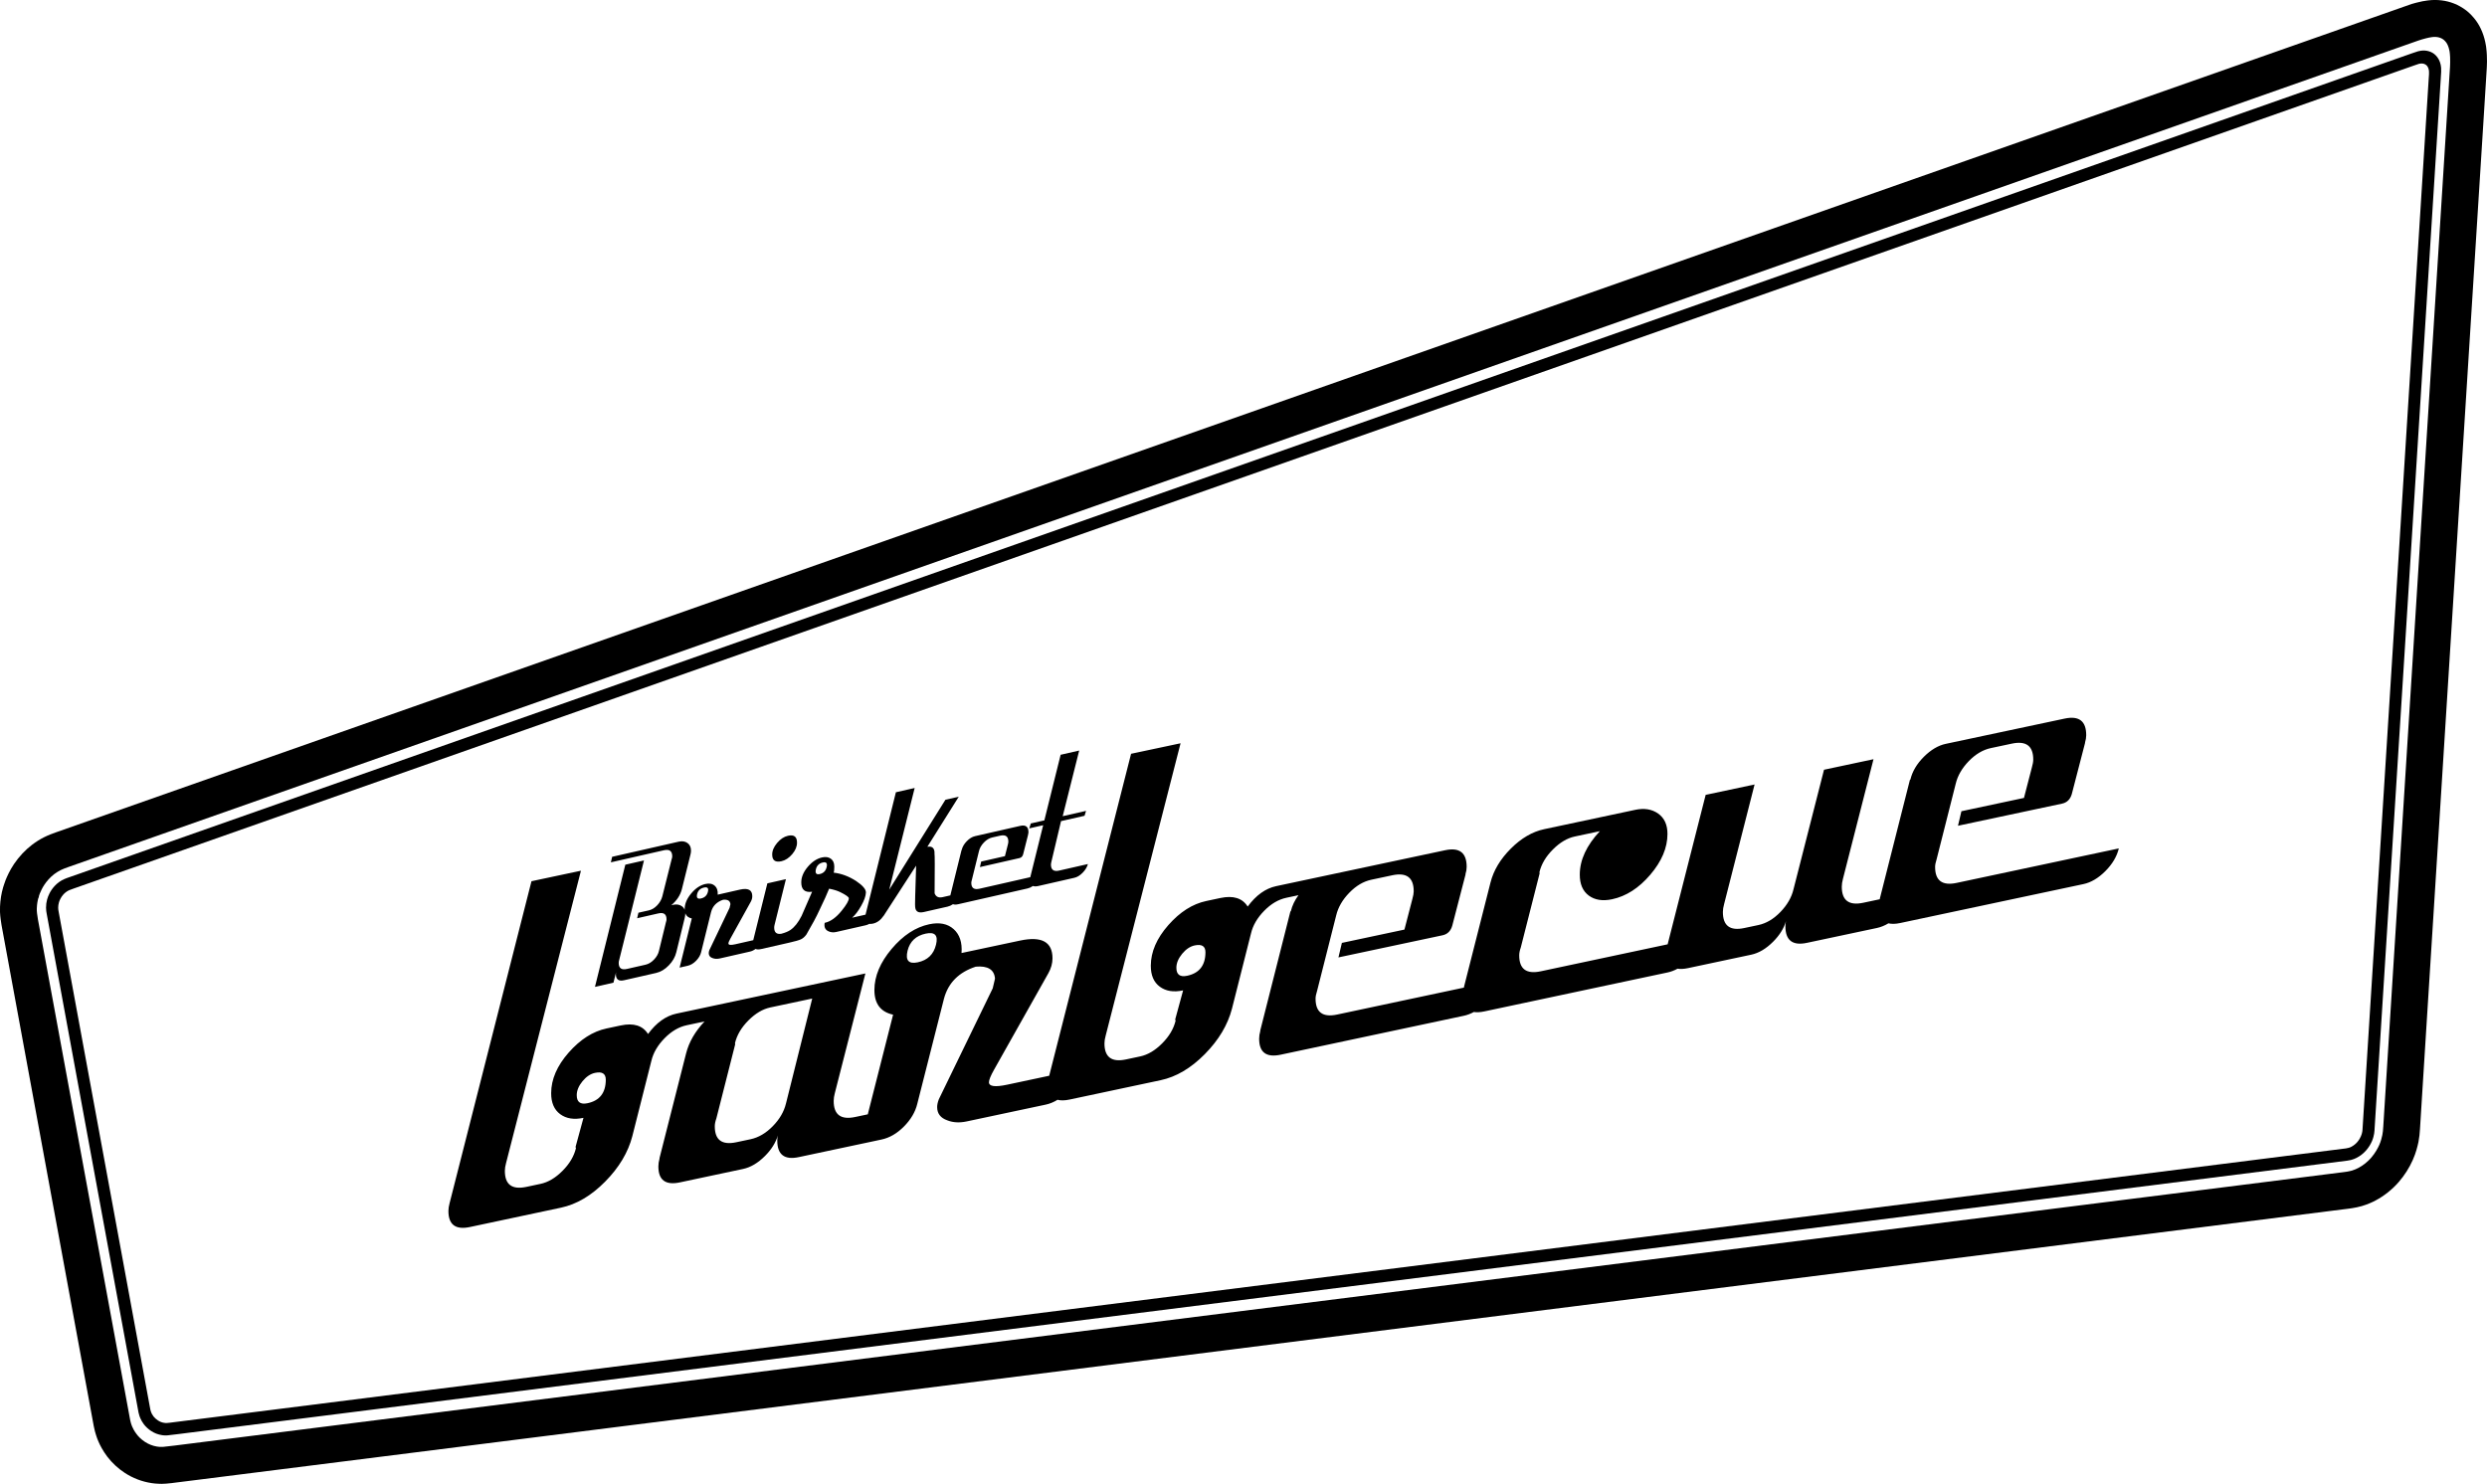 <svg xmlns="http://www.w3.org/2000/svg" width="283.465" height="169.156" viewBox="0 0 283.465 169.156">
  <path d="M73.396 98.09l-2.123.483-3.46 13.928 2.107-.478.298-1.193c-.015.072-.022.142-.022.21 0 .613.315.847.938.705l.906-.206 2.735-.623c.527-.12 1.01-.408 1.45-.864.445-.457.73-.958.86-1.5l.952-3.892c.046-.193.07-.356.07-.49v-.06c.114.317.362.512.742.59l-1.39 5.606.918-.21c.348-.078.67-.27.968-.577.3-.308.488-.636.57-.983l1.13-4.558c.178-.69.634-1.158 1.37-1.408.525-.054.8.113.837.504l-.098.42-2.304 4.82c-.046.13-.07.24-.07.34 0 .28.148.473.444.57.246.093.524.105.837.033l.618-.14 2.805-.64c.217-.048.428-.15.634-.3.152.07.36.075.62.015l2.556-.58.72-.165c.62-.14 1.043-.262 1.266-.363.22-.1.428-.278.624-.538.67-1.15 1.16-2.062 1.47-2.747.54-1.115.916-1.948 1.128-2.492.51.1.928.228 1.256.387.642.317.97.548.988.695.016.26-.254.737-.81 1.425-.623.773-1.256 1.23-1.896 1.377l-.045.01c-.08.45.042.76.37.933.28.15.592.188.937.11l3.373-.767c.14-.032.276-.085.41-.16-.228-.03-.372-.164-.44-.39.068.226.212.36.44.39.12.017.263.007.427-.03.474-.11.876-.408 1.203-.896.034-.023.066-.073.1-.145l3.605-5.566c-.107 3.12-.145 4.685-.113 4.695.037.537.365.735.988.594l1.33-.303 1.377-.312c.214-.05.418-.14.616-.278.15.058.346.06.59.003l1.627-.37 6.3-1.433c.202-.046.4-.138.596-.276.154.06.357.06.61.002l4.11-.936c.328-.074.643-.266.945-.575.305-.31.506-.64.602-.994l-3.273.745c-.624.142-.937-.085-.94-.68 0-.08.018-.193.053-.334l1.096-4.622 2.68-.61.172-.56-2.662.606 1.88-7.483-2.116.482-1.855 7.478-1.547.352-.173.56 1.585-.36-1.47 5.924-5.785 1.315c-.623.143-.937-.08-.938-.675 0-.082.022-.195.066-.338l.807-3.262c.078-.35.266-.68.56-.99.294-.307.61-.5.954-.577l.905-.206c.62-.14.932.086.933.68 0 .083-.02.195-.056.336l-.335 1.32-2.706.615-.144.63 4.502-1.025c.214-.048.352-.188.42-.418l.56-2.213v-.025c.032-.108.05-.212.05-.31-.003-.613-.317-.848-.94-.706l-5.143 1.17c-.33.075-.645.267-.948.577-.302.31-.495.64-.576.988l-.024.032-1.267 5.13v.025l-.887.202c-.46.104-.763-.043-.913-.437.027-2.954.023-4.454-.01-4.494.032-.638-.24-.907-.816-.81l3.58-5.708c-.506.115-1.015.23-1.52.346l-6.406 10.252 2.9-11.592-.516.117-1.624.37-3.46 13.953-1.53.347c.346-.294.69-.743 1.034-1.353.342-.606.522-1.11.538-1.513.014-.368-.365-.813-1.136-1.33-.824-.526-1.67-.84-2.54-.94.05-.127.074-.355.073-.686 0-.413-.133-.716-.397-.904-.264-.19-.6-.235-1.01-.142-.59.135-1.13.493-1.622 1.076-.493.583-.737 1.173-.736 1.77.002.828.413 1.18 1.235 1.062-.7 1.633-1.1 2.55-1.2 2.757-.376.747-.802 1.282-1.276 1.606-.25.168-.595.31-1.035.428-.54.084-.81-.15-.81-.703 0-.1.014-.212.048-.335l1.29-5.188-2.117.48-1.608 6.478-2.042.464c-.526.12-.787.09-.788-.094 0-.097.072-.28.22-.546l2.328-4.206c.113-.207.173-.42.172-.636-.002-.71-.472-.96-1.406-.748l-2.535.577c.03-.452-.084-.794-.348-1.025-.265-.228-.618-.293-1.06-.193-.59.135-1.132.496-1.622 1.09-.49.59-.738 1.184-.736 1.78 0 .028 0 .055.002.082-.066-.177-.177-.32-.334-.428-.27-.186-.604-.235-1-.146l-.195.045c.622-.523 1.023-1.128 1.203-1.813l.974-3.916c.05-.194.074-.357.073-.49 0-.398-.138-.693-.41-.88-.27-.188-.6-.238-.996-.148l-7.583 1.725-.145.63 6.054-1.378c.624-.142.937.09.94.693 0 .103-.025.216-.072.345l-1.056 4.213c-.096.372-.29.712-.58 1.02-.293.31-.61.5-.95.58l-1.196.27-.145.63 2.412-.55c.625-.14.936.084.937.678 0 .082-.022.195-.07.336l-.795 3.264c-.08.352-.27.68-.567.99-.295.306-.615.5-.96.578l-2.12.483c-.627.142-.938-.085-.94-.687 0-.097.018-.21.055-.333l2.826-11.345zm19.597 1.018c.1-.43.36-.69.786-.786.394-.09.54.078.445.505-.098.446-.36.717-.786.813-.395.09-.543-.087-.447-.532zm-13.537 2.82c.098-.404.36-.655.786-.75.395-.09.544.065.446.47-.1.42-.36.677-.786.774-.395.09-.542-.075-.446-.495z"/>
  <path d="M89.075 98.175c.445-.1.85-.37 1.218-.798.37-.433.552-.873.55-1.32 0-.678-.347-.937-1.035-.78-.444.1-.854.37-1.23.813-.377.442-.565.885-.563 1.33 0 .665.355.915 1.06.755z"/>
  <path d="M220.56 98.822c0-.217.058-.514.177-.887l2.172-8.584c.217-.92.716-1.783 1.49-2.585.776-.8 1.617-1.295 2.52-1.487l2.386-.507c1.633-.346 2.448.264 2.442 1.834 0 .22-.054.513-.158.885l-.9 3.47-7.13 1.517-.39 1.655 11.864-2.522c.56-.12.93-.483 1.107-1.087l1.51-5.824.002-.066c.085-.28.13-.552.132-.814.006-1.618-.814-2.252-2.457-1.903l-13.552 2.88c-.865.184-1.697.678-2.5 1.48-.802.806-1.313 1.668-1.53 2.588-.045.01-.065.037-.066.08l-3.42 13.5v.065l-1.88.4c-1.642.35-2.46-.263-2.454-1.838 0-.262.044-.554.13-.88l3.484-13.644-5.64 1.2-3.478 13.627c-.218.923-.716 1.787-1.49 2.588-.774.802-1.613 1.298-2.513 1.49l-1.61.34c-1.632.348-2.442-.265-2.436-1.838 0-.262.047-.554.137-.88l3.475-13.646-5.574 1.184-4.335 17.037-14.46 3.075c-1.645.35-2.462-.26-2.457-1.828 0-.26.062-.554.18-.887l2.148-8.452-.025-.126c.22-.923.73-1.787 1.533-2.592.8-.802 1.633-1.297 2.498-1.48l2.856-.608c-1.52 1.633-2.28 3.278-2.287 4.94-.005 1.093.34 1.89 1.027 2.402.69.508 1.574.648 2.656.418 1.6-.34 3.05-1.27 4.35-2.793 1.303-1.523 1.957-3.07 1.962-4.642.004-1.048-.35-1.827-1.06-2.33-.714-.504-1.587-.646-2.625-.425-.388.083-.67.142-.842.18l-9.53 2.025c-1.343.285-2.608 1.025-3.8 2.215-1.193 1.196-1.965 2.483-2.314 3.867l-3.024 11.91v.066l-14.46 3.073c-1.643.348-2.46-.26-2.455-1.83 0-.216.06-.513.178-.885l2.172-8.584c.218-.922.714-1.783 1.492-2.585.775-.8 1.614-1.295 2.516-1.487l2.386-.507c1.632-.346 2.447.264 2.442 1.834 0 .22-.052.512-.156.884l-.9 3.473-7.13 1.517-.393 1.655 11.867-2.523c.56-.12.93-.483 1.105-1.087l1.51-5.824v-.066c.088-.28.132-.552.133-.814.005-1.618-.812-2.253-2.455-1.904l-13.552 2.88-5.706 1.214c-1.212.258-2.293 1.034-3.247 2.327-.602-.962-1.64-1.288-3.108-.976l-1.62.345c-1.557.33-2.998 1.25-4.32 2.752-1.324 1.505-1.987 3.044-1.993 4.616-.004 1.092.337 1.893 1.028 2.4.688.51 1.572.65 2.654.42l-.904 3.324.05.12c-.22.926-.73 1.79-1.532 2.595-.803.808-1.637 1.303-2.5 1.486l-1.62.344c-1.645.35-2.463-.262-2.457-1.835 0-.262.047-.556.138-.88l8.535-33.325-5.64 1.198-9.332 36.703-4.796 1.02c-1.384.294-2.074.2-2.072-.28 0-.262.195-.74.586-1.436l6.197-11.01c.303-.547.457-1.103.46-1.67.006-1.88-1.225-2.558-3.688-2.035l-6.68 1.42c.09-1.198-.208-2.106-.896-2.723-.69-.618-1.618-.804-2.787-.555-1.555.33-2.984 1.266-4.285 2.81-1.3 1.543-1.956 3.1-1.962 4.675-.005 1.573.706 2.512 2.13 2.822L98.91 127.03l-1.433.303c-1.643.35-2.46-.262-2.454-1.838 0-.262.044-.553.13-.88l3.483-13.644-14.33 3.047-7.197 1.53c-1.213.258-2.294 1.034-3.248 2.327-.602-.962-1.64-1.288-3.108-.976l-1.62.344c-1.556.33-2.997 1.25-4.32 2.752-1.323 1.505-1.987 3.044-1.992 4.617-.004 1.092.34 1.893 1.028 2.4.688.51 1.572.65 2.654.42l-.904 3.324.05.12c-.22.927-.73 1.79-1.532 2.595-.802.807-1.636 1.302-2.5 1.485L60 135.3c-1.645.35-2.462-.263-2.456-1.835 0-.262.046-.557.137-.88l8.535-33.326-1.398.296-4.24.902-9.334 36.703c-.088.324-.132.618-.133.88-.005 1.573.812 2.185 2.458 1.835l10.373-2.205c1.774-.377 3.452-1.365 5.034-2.97 1.583-1.602 2.613-3.327 3.095-5.177l2.17-8.583c.217-.92.718-1.78 1.5-2.578.78-.798 1.622-1.295 2.53-1.488l2.035-.432c-1.08 1.136-1.78 2.353-2.11 3.657l-3.023 11.91v.064c-.09.324-.132.618-.133.88-.007 1.573.81 2.185 2.454 1.835l7.197-1.53c.866-.184 1.698-.676 2.503-1.482.728-.73 1.217-1.51 1.465-2.337-.044.195-.066.383-.066.568-.006 1.618.81 2.25 2.454 1.9l7.003-1.488.972-.206 1.45-.31c.918-.194 1.77-.69 2.56-1.487.787-.797 1.29-1.652 1.513-2.568l3.045-11.994c.48-1.807 1.69-3.026 3.627-3.657 1.378-.12 2.11.336 2.19 1.367l-.26 1.103-6.136 12.637c-.13.332-.196.63-.197.893-.002.744.385 1.25 1.16 1.52.648.257 1.382.297 2.203.123l9.012-1.916c.458-.097.908-.28 1.348-.552.366.1.825.09 1.377-.027l10.374-2.205c1.772-.377 3.45-1.366 5.033-2.97 1.582-1.602 2.612-3.327 3.095-5.177l2.17-8.584c.217-.92.72-1.78 1.5-2.577.78-.798 1.623-1.295 2.53-1.488l1.382-.294c-.428.58-.717 1.187-.87 1.822-.04.01-.064.037-.064.08l-3.416 13.5v.065c-.09.323-.132.617-.133.88-.006 1.572.812 2.184 2.455 1.835l20.878-4.438c.386-.082.766-.226 1.14-.43.332.054.73.032 1.196-.067l17.777-3.78 3.104-.658c.385-.082.764-.225 1.137-.43.334.054.733.033 1.197-.066l7.198-1.53c.865-.184 1.696-.675 2.5-1.48.73-.73 1.218-1.51 1.466-2.338-.042.193-.064.382-.065.566-.005 1.618.812 2.25 2.455 1.9l7.975-1.694c.446-.095.883-.272 1.313-.53.36.09.81.08 1.347-.035l20.88-4.438c.863-.184 1.696-.676 2.5-1.48.8-.804 1.31-1.665 1.53-2.586l-18.48 3.93c-1.644.35-2.46-.26-2.456-1.828zm-153.594 26.94c-.823.175-1.233-.133-1.23-.92.002-.524.22-1.05.653-1.58.434-.527.91-.848 1.43-.958.82-.174 1.23.09 1.228.787-.005 1.488-.7 2.38-2.082 2.672zm22.615.04c-.22.922-.72 1.782-1.5 2.58-.78.797-1.625 1.294-2.532 1.487l-1.623.344c-1.643.35-2.46-.26-2.455-1.828 0-.26.06-.554.18-.887l2.145-8.453-.024-.126c.218-.92.727-1.785 1.527-2.59.8-.802 1.63-1.295 2.49-1.48l4.786-1.016-2.992 11.97zm17.105-18.113c-.266 1.106-.958 1.774-2.083 2.013-1.037.22-1.424-.218-1.16-1.324.262-1.062.954-1.71 2.08-1.95 1.038-.22 1.426.198 1.163 1.26zm28.626 3.545c-.822.175-1.232-.133-1.23-.92.003-.524.222-1.05.654-1.58.436-.527.913-.848 1.43-.958.82-.174 1.232.088 1.23.787-.006 1.487-.702 2.377-2.083 2.67z"/>
  <path d="M277.818 6.54c-.23-.32-.498-.492-.66-.568-.043-.023-.084-.043-.122-.06l-.197-.068c-.282-.087-.59-.108-.917-.062-.1.014-.198.034-.31.062-.217.062-.428.137-.633.21-.115.042-.23.083-.355.125L7.945 99.982c-.364.124-.817.28-1.197.56-.414.295-.7.65-.866.892-.207.3-.323.578-.405.776l-.012.033c-.063.19-.094.294-.097.302-.08.288-.12.593-.12.926-.005.264.04.508.08.724l10.452 56.778.023.104c.02.094.043.2.092.338l.02.053c.013.046.037.12.08.207.08.197.215.432.403.693.222.287.52.56.833.763.372.244.776.4 1.214.466l.06.01c.075.01.164.025.273.022.047.003.098.005.15.005.057 0 .116-.002.174-.01l1.325-.157c.36-.046.696-.09.997-.127l242.953-30.63 3.168-.4c.127-.02.257-.04.405-.074.258-.07.466-.148.646-.244.414-.21.796-.51 1.103-.865.27-.31.497-.674.66-1.053.145-.343.202-.638.24-.836l.005-.03c.024-.193.034-.304.036-.318l7.252-115.13.3-4.76c.005-.115.013-.23.02-.346.024-.307.047-.624.023-.936-.038-.452-.186-.87-.415-1.178zm-.985 2.232c-.008.112-.016.225-.02.33l-7.537 119.668-.025.224-.004.025c-.03.137-.064.31-.15.503-.067.162-.195.41-.42.674-.188.217-.43.408-.69.54-.167.088-.37.148-.616.183l-.174.02-244.373 30.81s-.604.074-1.512.19l-1.542.194c-.145.017-.292.036-.432.055l-.3.028c-.04.005-.09.005-.153 0h-.043c-.022 0-.043-.005-.064-.008l-.088-.012c-.245-.037-.463-.122-.686-.27-.196-.126-.383-.295-.503-.45-.166-.23-.224-.362-.24-.407l-.015-.033c-.028-.058-.04-.103-.047-.125l-.044-.145-.01-.048-.025-.115-10.41-56.527-.025-.145c-.03-.156-.056-.303-.054-.446.002-.21.026-.395.075-.568 0-.006.022-.08.063-.205.056-.133.132-.31.258-.495.1-.15.275-.366.535-.55.21-.156.474-.252.8-.363L274.905 7.552c.098-.033.196-.068.294-.103.17-.062.338-.122.495-.168.052-.013.105-.024.158-.03.13-.02.247-.017.352.006l.088.025c.02.007.05.015.115.05.054.024.16.086.258.224.1.134.17.345.187.567.015.193 0 .414-.017.648z"/>
  <path d="M283.448 6.285c-.012-.247-.028-.513-.062-.766l-.03-.247-.093-.5c-.225-1.04-.66-1.97-1.26-2.69l-.126-.145c-.09-.105-.18-.206-.272-.297l-.343-.315-.16-.132c-.22-.162-.457-.332-.725-.474-.187-.108-.377-.2-.563-.273l-.153-.062c-.88-.34-1.873-.46-2.873-.343l-.178.024c-.293.04-.683.104-1.11.22l-.143.036c-.15.037-.298.076-.475.13L6.476 94.85l-.04.013c-.424.153-.906.327-1.376.562-.474.233-.935.52-1.418.886-.762.583-1.467 1.334-2.036 2.173-.514.755-.808 1.46-.965 1.837l-.19.544c-.044.12-.075.22-.095.295-.203.695-.32 1.432-.352 2.192l-.003.566.003.095c.023.517.1.998.17 1.444l10.505 57.076.06.277c.052.235.117.53.217.81l.05.15c.038.115.106.323.22.572.17.403.48 1.015 1.006 1.718.55.718 1.244 1.36 2 1.85.908.595 1.946.994 3.03 1.157l.086.012c.2.027.447.062.737.066.103.005.226.01.36.01.155 0 .326-.007.5-.024l.63-.063.44-.057 1.546-.193 244.456-30.822c.486-.06 1.052-.132 1.64-.206l.046-.006.15-.02c.083-.01.165-.024.25-.037l.54-.1c.178-.04.358-.082.538-.133l.036-.01c.597-.183 1.113-.395 1.56-.64.982-.522 1.894-1.25 2.64-2.11.645-.743 1.196-1.61 1.588-2.497.378-.843.543-1.584.632-1.982l.022-.114c.072-.435.104-.683.104-.683l.008-.067s.025-.25.057-.694l.067-1.07.015-.246c.062-.986.145-2.298.226-3.61.167-2.624.33-5.247.33-5.247l6.61-104.92s.182-2.892.36-5.78l.012-.268c.008-.17.015-.34.016-.505V7.02l-.016-.735zm-4.194 1.2l-.007.172c-.178 2.854-.36 5.705-.36 5.706l-6.606 104.922-.33 5.243c-.084 1.313-.166 2.625-.227 3.612l-.04.637-.042.662c-.018.268-.035.447-.04.51-.01.06-.03.22-.07.458-.066.3-.16.696-.35 1.122-.162.364-.452.91-.92 1.45-.405.466-.915.875-1.436 1.15l-.03.015c-.21.116-.467.22-.766.31-.094.027-.19.046-.284.066l-.205.04-.295.044-.075.01c-.606.074-1.17.146-1.65.208L19.9 164.79l-1.324.15c-.076.006-.176.007-.313 0l-.078-.002c-.036 0-.14-.015-.217-.025l-.106-.014c-.45-.073-.93-.26-1.334-.526-.468-.303-.78-.647-.95-.872-.3-.397-.445-.715-.494-.833l-.04-.092c-.022-.048-.035-.09-.047-.125l-.02-.052c-.034-.11-.055-.17-.056-.172-.025-.075-.057-.217-.087-.355l-10.52-57.11v-.01c-.074-.462-.138-.862-.12-1.2l.003-.044c.016-.422.08-.827.19-1.202l.033.034.01-.177.1-.29c.127-.3.286-.664.543-1.04.217-.32.583-.784 1.098-1.18.268-.197.508-.347.757-.468.235-.12.533-.226.848-.34l.097-.035c2.426-.855 4.854-1.708 4.856-1.708L275.622 4.63c.294-.096.578-.187.83-.247l.086-.022c.203-.057.41-.094.696-.137.317-.037.615-.01.866.077l.203.082c-.012-.004-.028-.01-.032-.01l.13.072c.038.024.078.052.12.083l.136.125.034.04.11.127c.127.164.284.478.374.918l.02.1c.004.018.008.036.01.053l.028.238c.014.11.02.26.028.398l.006.573c0 .124-.008.254-.012.384z"/>
</svg>
